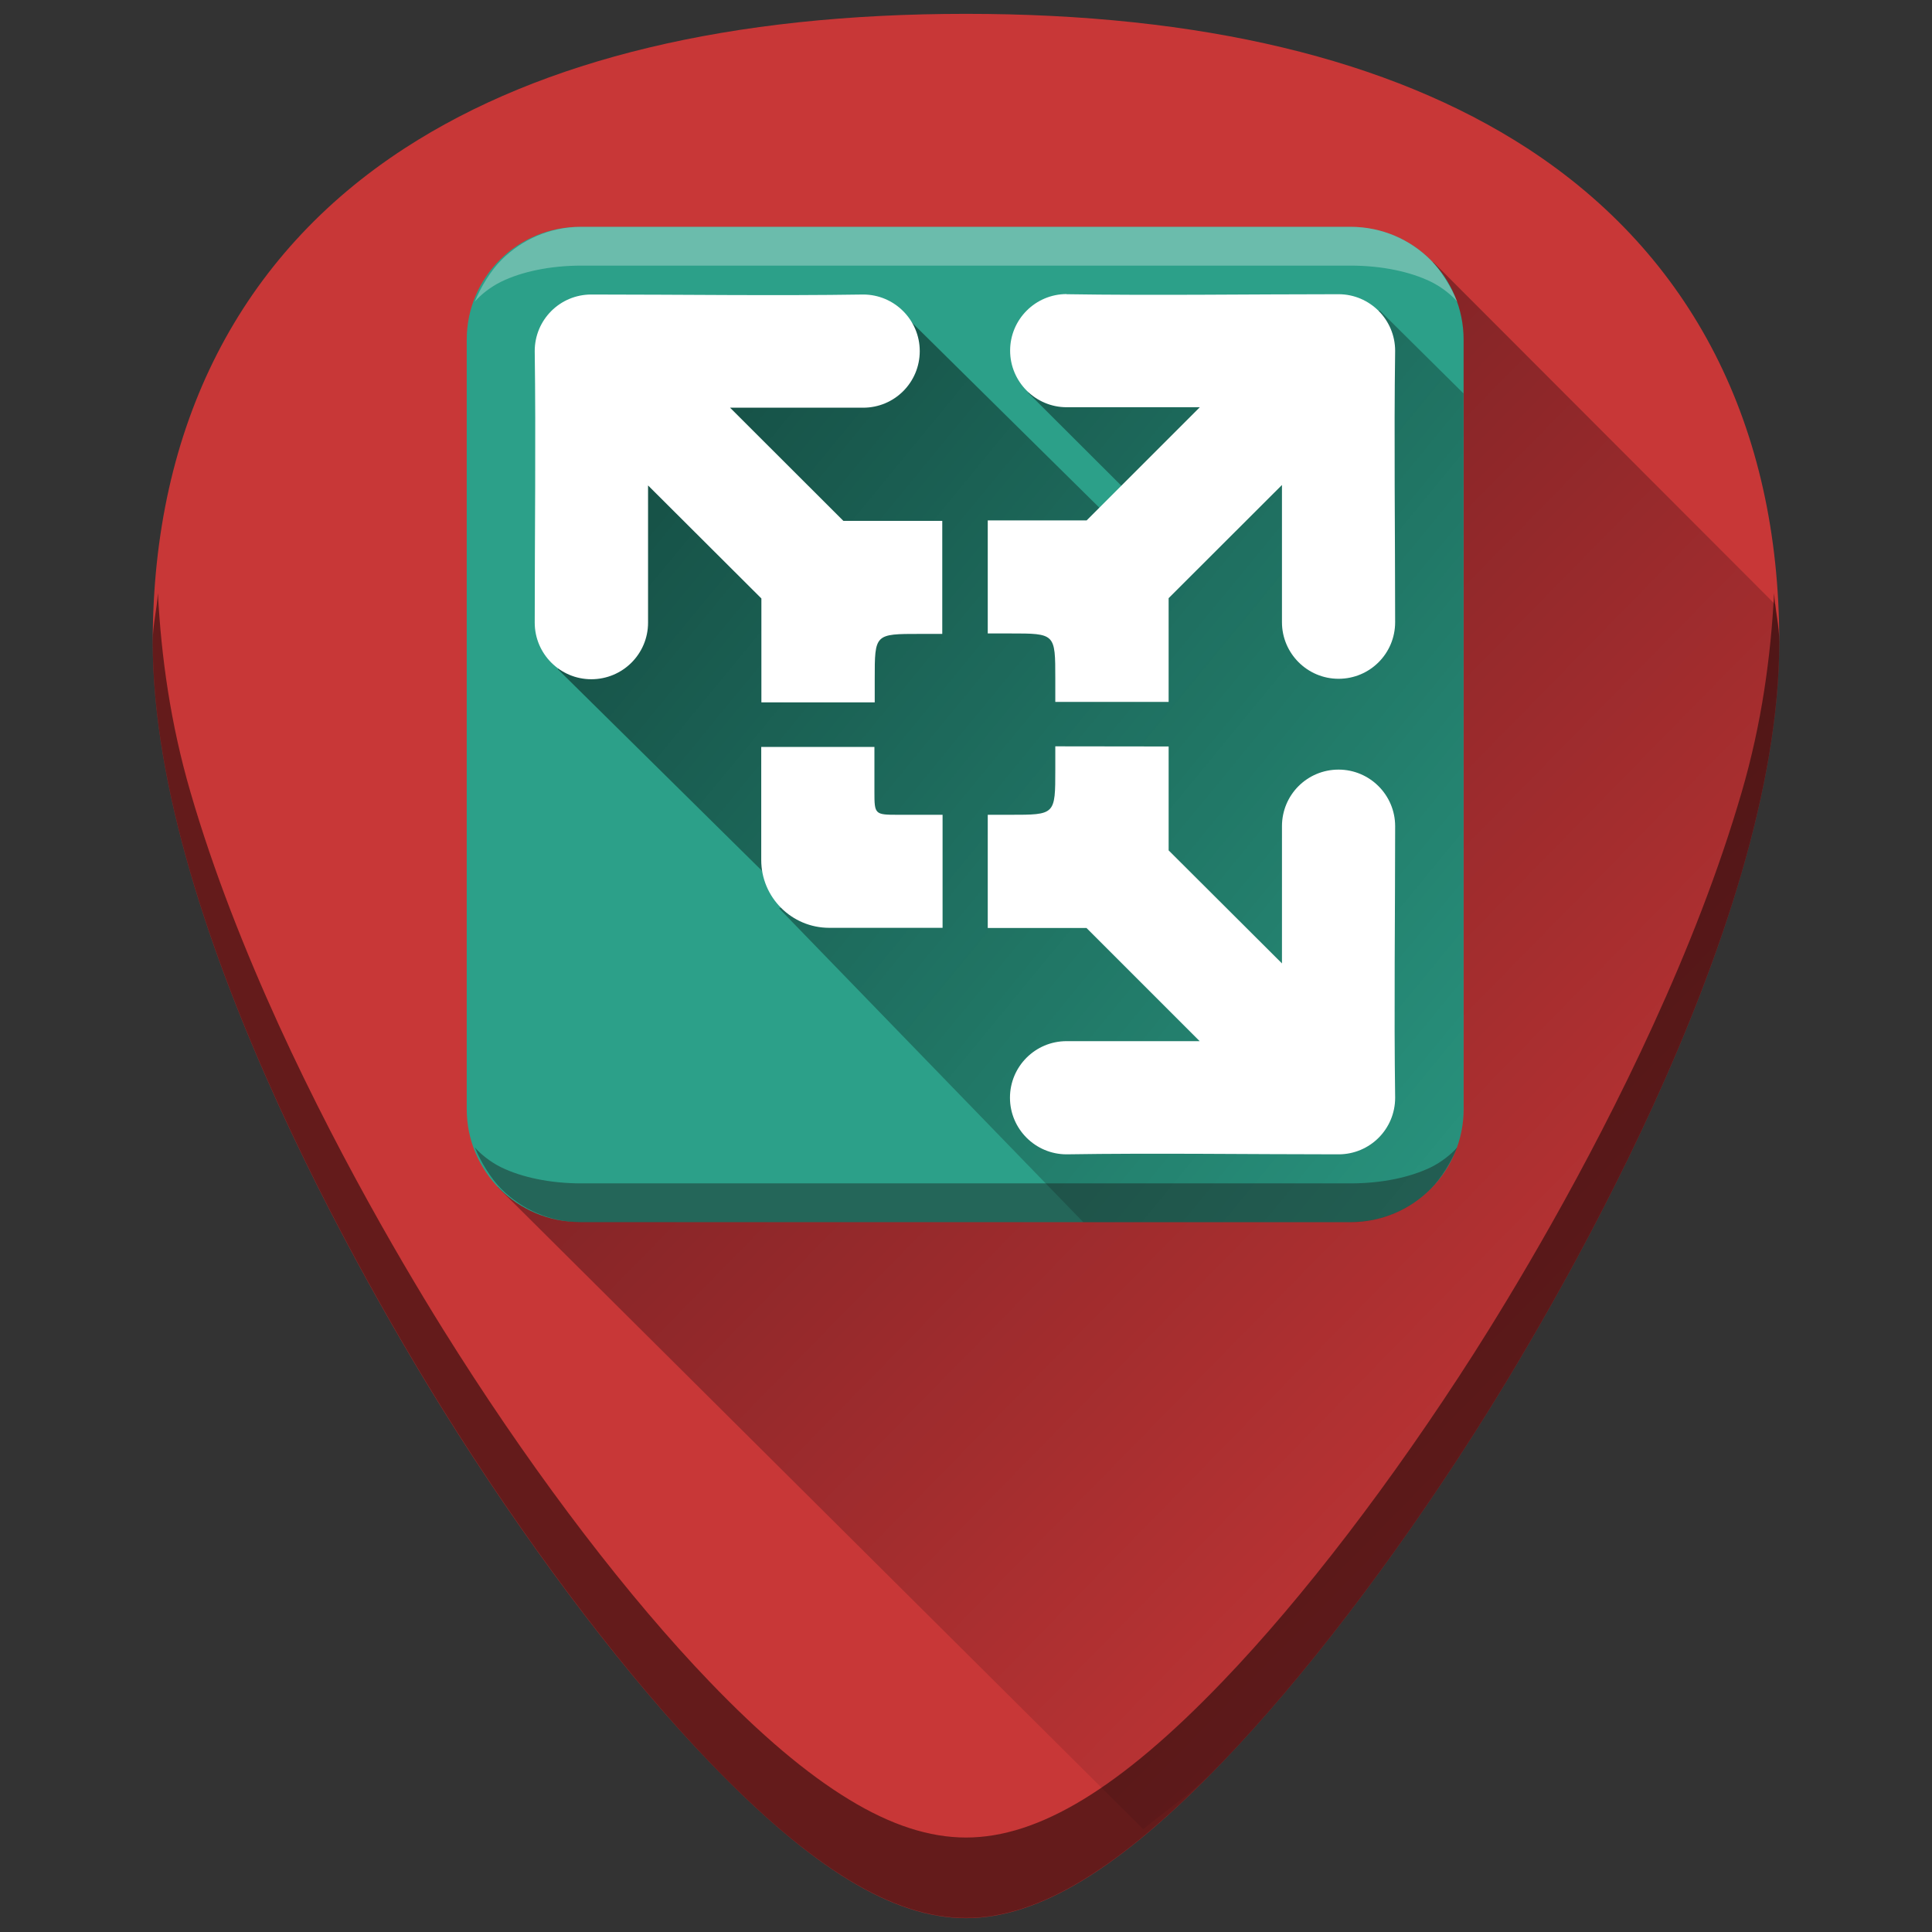 <?xml version="1.0" encoding="UTF-8" standalone="no"?>
<!-- Created with Inkscape (http://www.inkscape.org/) -->

<svg
   xmlns:dc="http://purl.org/dc/elements/1.1/"
   xmlns:cc="http://creativecommons.org/ns#"
   xmlns:rdf="http://www.w3.org/1999/02/22-rdf-syntax-ns#"
   xmlns:svg="http://www.w3.org/2000/svg"
   xmlns="http://www.w3.org/2000/svg"
   xmlns:xlink="http://www.w3.org/1999/xlink"
   xmlns:sodipodi="http://sodipodi.sourceforge.net/DTD/sodipodi-0.dtd"
   xmlns:inkscape="http://www.inkscape.org/namespaces/inkscape"
   width="48"
   height="48"
   viewBox="0 0 12.7 12.7"
   version="1.1"
   id="svg829"
   inkscape:version="0.92.3 (2405546, 2018-03-11)"
   sodipodi:docname="vmware-player.svg">
  <rect x="0" y="0" width="12.7" height="12.7" fill="#333333" stroke="none"/>
  <defs
     id="defs823">
    <linearGradient
       inkscape:collect="always"
       id="linearGradient850">
      <stop
         style="stop-color:#000003;stop-opacity:1"
         offset="0"
         id="stop846" />
      <stop
         style="stop-color:#00000a;stop-opacity:0"
         offset="1"
         id="stop848" />
    </linearGradient>
    <linearGradient
       inkscape:collect="always"
       xlink:href="#linearGradient850"
       id="linearGradient936"
       x1="3.115"
       y1="285.886"
       x2="11.704"
       y2="294.303"
       gradientUnits="userSpaceOnUse"
       gradientTransform="matrix(3.78,0,0,3.78,60,-1074.52)" />
    <linearGradient
       inkscape:collect="always"
       xlink:href="#linearGradient850"
       id="linearGradient956"
       gradientUnits="userSpaceOnUse"
       x1="3.115"
       y1="285.886"
       x2="11.704"
       y2="294.303" />
    <linearGradient
       gradientTransform="matrix(0.885,0,0,0.883,0.726,32.32)"
       inkscape:collect="always"
       xlink:href="#linearGradient849"
       id="linearGradient871"
       gradientUnits="userSpaceOnUse"
       x1="2.117"
       y1="286.242"
       x2="12.077"
       y2="294.41" />
    <linearGradient
       inkscape:collect="always"
       id="linearGradient849">
      <stop
         style="stop-color:#000004;stop-opacity:1"
         offset="0"
         id="stop845" />
      <stop
         style="stop-color:#000000;stop-opacity:0"
         offset="1"
         id="stop847" />
    </linearGradient>
  </defs>
  <sodipodi:namedview
     id="base"
     pagecolor="#ffffff"
     bordercolor="#666666"
     borderopacity="1.0"
     inkscape:pageopacity="0.0"
     inkscape:pageshadow="2"
     inkscape:zoom="3.7565048"
     inkscape:cx="24"
     inkscape:cy="24"
     inkscape:document-units="mm"
     inkscape:current-layer="layer1"
     showgrid="false"
     showguides="true"
     inkscape:guide-bbox="true"
     inkscape:window-width="1366"
     inkscape:window-height="719"
     inkscape:window-x="0"
     inkscape:window-y="25"
     inkscape:window-maximized="1"
     scale-x="1.9"
     units="px"
     inkscape:snap-global="true"
     inkscape:snap-smooth-nodes="true"
     inkscape:snap-intersection-paths="true"
     inkscape:object-paths="true"
     inkscape:snap-bbox="true" />
  <g
     inkscape:label="Capa 1"
     inkscape:groupmode="layer"
     id="layer1"
     transform="translate(0,-284.3)">
    <g
       id="g1105">
      <path
         inkscape:connector-curvature="0"
         id="path2"
         d="m 10.037,285.273 c -0.903,-0.585 -2.144,-0.882 -3.687,-0.882 -1.543,0 -2.784,0.297 -3.687,0.882 -1.085,0.703 -1.659,1.826 -1.659,3.247 0,1.912 1.536,4.468 2.007,5.205 0.538,0.842 1.124,1.609 1.653,2.158 0.673,0.7 1.208,1.026 1.686,1.026 0.478,0 1.013,-0.326 1.686,-1.026 0.528,-0.549 1.115,-1.316 1.653,-2.158 0.471,-0.738 2.007,-3.293 2.007,-5.205 2.4e-5,-1.421 -0.574,-2.543 -1.659,-3.247 z"
         style="fill:#c83737;stroke-width:0.024" />
      <path
         inkscape:connector-curvature="0"
         id="path928"
         d="m 7.515,296.324 c 0.171,-0.14 0.33,-0.242 0.521,-0.441 0.528,-0.549 1.115,-1.316 1.653,-2.158 0.235,-0.369 0.737,-1.192 1.18,-2.162 0.221,-0.485 0.428,-1.007 0.58,-1.527 0.151,-0.52 0.247,-1.038 0.247,-1.516 2e-6,-0.087 -0.022,-0.162 -0.026,-0.246 l -2.248,-2.251 -6.151,6.08 z"
         style="opacity:0.55;fill:url(#linearGradient956);fill-opacity:1;stroke:none;stroke-width:0.265px;stroke-linecap:butt;stroke-linejoin:miter;stroke-opacity:1" />
      <path
         inkscape:connector-curvature="0"
         id="path879"
         d="m 1.038,288.199 c -0.007,0.109 -0.034,0.208 -0.034,0.321 0,1.912 1.537,4.468 2.008,5.205 0.538,0.842 1.124,1.609 1.652,2.158 0.673,0.7 1.209,1.025 1.686,1.025 0.478,0 1.013,-0.326 1.686,-1.025 0.528,-0.549 1.115,-1.316 1.653,-2.158 0.471,-0.738 2.007,-3.293 2.007,-5.205 2e-6,-0.113 -0.027,-0.212 -0.034,-0.321 -0.022,0.421 -0.082,0.859 -0.213,1.308 -0.151,0.52 -0.358,1.042 -0.58,1.527 -0.443,0.97 -0.945,1.793 -1.18,2.162 -0.538,0.842 -1.125,1.609 -1.653,2.158 -0.336,0.35 -0.638,0.606 -0.916,0.775 -0.278,0.169 -0.531,0.25 -0.77,0.25 -0.239,0 -0.492,-0.081 -0.769,-0.25 C 5.303,295.96 5,295.704 4.664,295.354 4.136,294.805 3.549,294.038 3.012,293.196 2.776,292.827 2.274,292.004 1.831,291.034 1.61,290.549 1.403,290.027 1.252,289.507 1.121,289.058 1.06,288.62 1.038,288.199 Z"
         style="opacity:0.5;fill:#000000;stroke-width:0.024" />
      <path
         inkscape:connector-curvature="0"
         id="path824-2"
         d="m 3.813,285.791 h 5.064 c 0.413,0 0.744,0.331 0.744,0.743 v 5.056 c 0,0.412 -0.332,0.743 -0.744,0.743 H 3.813 c -0.413,0 -0.745,-0.331 -0.745,-0.743 v -5.056 c 0,-0.412 0.332,-0.743 0.745,-0.743 z"
         style="fill:#2ca089;fill-opacity:1;stroke-width:0.123" />
      <path
         inkscape:connector-curvature="0"
         id="path843"
         d="m 7.121,292.334 h 1.755 c 0.103,0 0.201,-0.021 0.29,-0.058 0.089,-0.037 0.169,-0.092 0.236,-0.159 0.067,-0.067 0.122,-0.147 0.16,-0.236 0.038,-0.089 0.058,-0.187 0.058,-0.29 v -4.705 l -0.55,-0.545 -2.313,0.539 0.953,0.951 -0.265,0.022 -1.459,-1.441 -1.933,0.539 -0.385,1.749 1.531,1.512 -0.077,0.06 z"
         style="opacity:0.65;fill:url(#linearGradient871);fill-opacity:1;stroke:none;stroke-width:0.234px;stroke-linecap:butt;stroke-linejoin:miter;stroke-opacity:1" />
      <path
         id="path822"
         d="m 7.012,286.233 c -0.206,0 -0.372,0.167 -0.372,0.372 0,0.205 0.167,0.372 0.372,0.372 0.277,0 0.578,2e-5 0.875,0 l -0.744,0.744 H 6.937 6.493 v 0.743 h 0.146 c 0.298,0 0.298,-5.1e-4 0.298,0.297 v 0.153 h 0.745 v -0.45 -0.232 l 0.745,-0.744 v 0.902 c -6e-7,0.205 0.167,0.372 0.372,0.372 0.206,0 0.372,-0.166 0.372,-0.372 -3.06e-5,-0.589 -0.008,-1.212 0,-1.784 0,-0.205 -0.167,-0.372 -0.372,-0.372 -0.59,1.2e-4 -1.215,0.009 -1.788,0 z"
         style="fill:#ffffff;fill-opacity:1;stroke-width:0.123"
         inkscape:connector-curvature="0" />
      <path
         id="path820-9"
         d="m 3.887,286.236 c -0.206,0 -0.372,0.166 -0.372,0.372 0.008,0.572 3.07e-5,1.196 0,1.785 0,0.205 0.167,0.372 0.372,0.372 0.206,0 0.373,-0.166 0.373,-0.372 v -0.902 l 0.745,0.743 v 0.233 0.45 h 0.745 v -0.153 c 0,-0.298 -1.971e-4,-0.297 0.298,-0.297 h 0.146 v -0.743 H 5.749 5.544 l -0.745,-0.744 c 0.297,5e-5 0.598,0 0.875,0 0.206,0 0.372,-0.166 0.372,-0.372 0,-0.205 -0.167,-0.372 -0.372,-0.372 -0.572,0.009 -1.198,9e-5 -1.788,0 z"
         style="fill:#ffffff;fill-opacity:1;stroke-width:0.123"
         inkscape:connector-curvature="0" />
      <path
         id="path818-1"
         d="m 6.937,289.206 v 0.153 c 0,0.298 -2.574e-4,0.297 -0.298,0.297 H 6.493 v 0.744 h 0.444 0.205 l 0.744,0.744 c -0.297,-4e-5 -0.598,0 -0.875,0 -0.206,0 -0.372,0.167 -0.372,0.372 0,0.205 0.167,0.372 0.372,0.372 0.572,-0.009 1.198,-1.1e-4 1.788,0 0.206,0 0.372,-0.166 0.372,-0.372 -0.008,-0.572 -3.06e-5,-1.196 0,-1.785 0,-0.205 -0.167,-0.372 -0.372,-0.372 -0.206,0 -0.372,0.166 -0.372,0.372 v 0.902 l -0.745,-0.743 v -0.232 -0.451 z"
         style="fill:#ffffff;fill-opacity:1;stroke-width:0.123"
         inkscape:connector-curvature="0" />
      <path
         id="path830"
         d="m 5.004,289.21 v 0.743 c 0,0.246 0.2,0.446 0.447,0.446 h 0.745 v -0.743 H 5.902 c -0.151,0 -0.154,-0.003 -0.154,-0.149 v -0.297 z"
         style="fill:#ffffff;fill-opacity:1;stroke-width:0.123"
         inkscape:connector-curvature="0" />
      <path
         sodipodi:nodetypes="scccsscccss"
         inkscape:connector-curvature="0"
         id="path980-3-6"
         d="m 3.822,292.334 c -0.206,0 -0.391,-0.083 -0.526,-0.218 -0.07,-0.07 -0.137,-0.18 -0.175,-0.274 0.038,0.045 0.105,0.098 0.175,0.132 0.134,0.065 0.32,0.105 0.526,0.105 h 5.056 c 0.206,0 0.391,-0.04 0.526,-0.105 0.07,-0.034 0.137,-0.087 0.175,-0.132 -0.038,0.093 -0.105,0.204 -0.175,0.274 -0.134,0.134 -0.32,0.218 -0.526,0.218 z"
         style="opacity:0.43;fill:#1a1a1a;fill-opacity:1;stroke-width:0.083" />
      <path
         sodipodi:nodetypes="scccsscccss"
         inkscape:connector-curvature="0"
         id="path980-3"
         d="m 3.822,285.791 c -0.206,0 -0.391,0.083 -0.526,0.218 -0.07,0.07 -0.137,0.18 -0.175,0.274 0.038,-0.045 0.105,-0.098 0.175,-0.132 0.134,-0.065 0.32,-0.105 0.526,-0.105 h 5.056 c 0.206,0 0.391,0.04 0.526,0.105 0.07,0.034 0.137,0.087 0.175,0.132 -0.038,-0.093 -0.105,-0.204 -0.175,-0.274 -0.134,-0.134 -0.32,-0.218 -0.526,-0.218 z"
         style="opacity:0.3;fill:#ffffff;fill-opacity:1;stroke-width:0.083" />
    </g>
  </g>
</svg>
